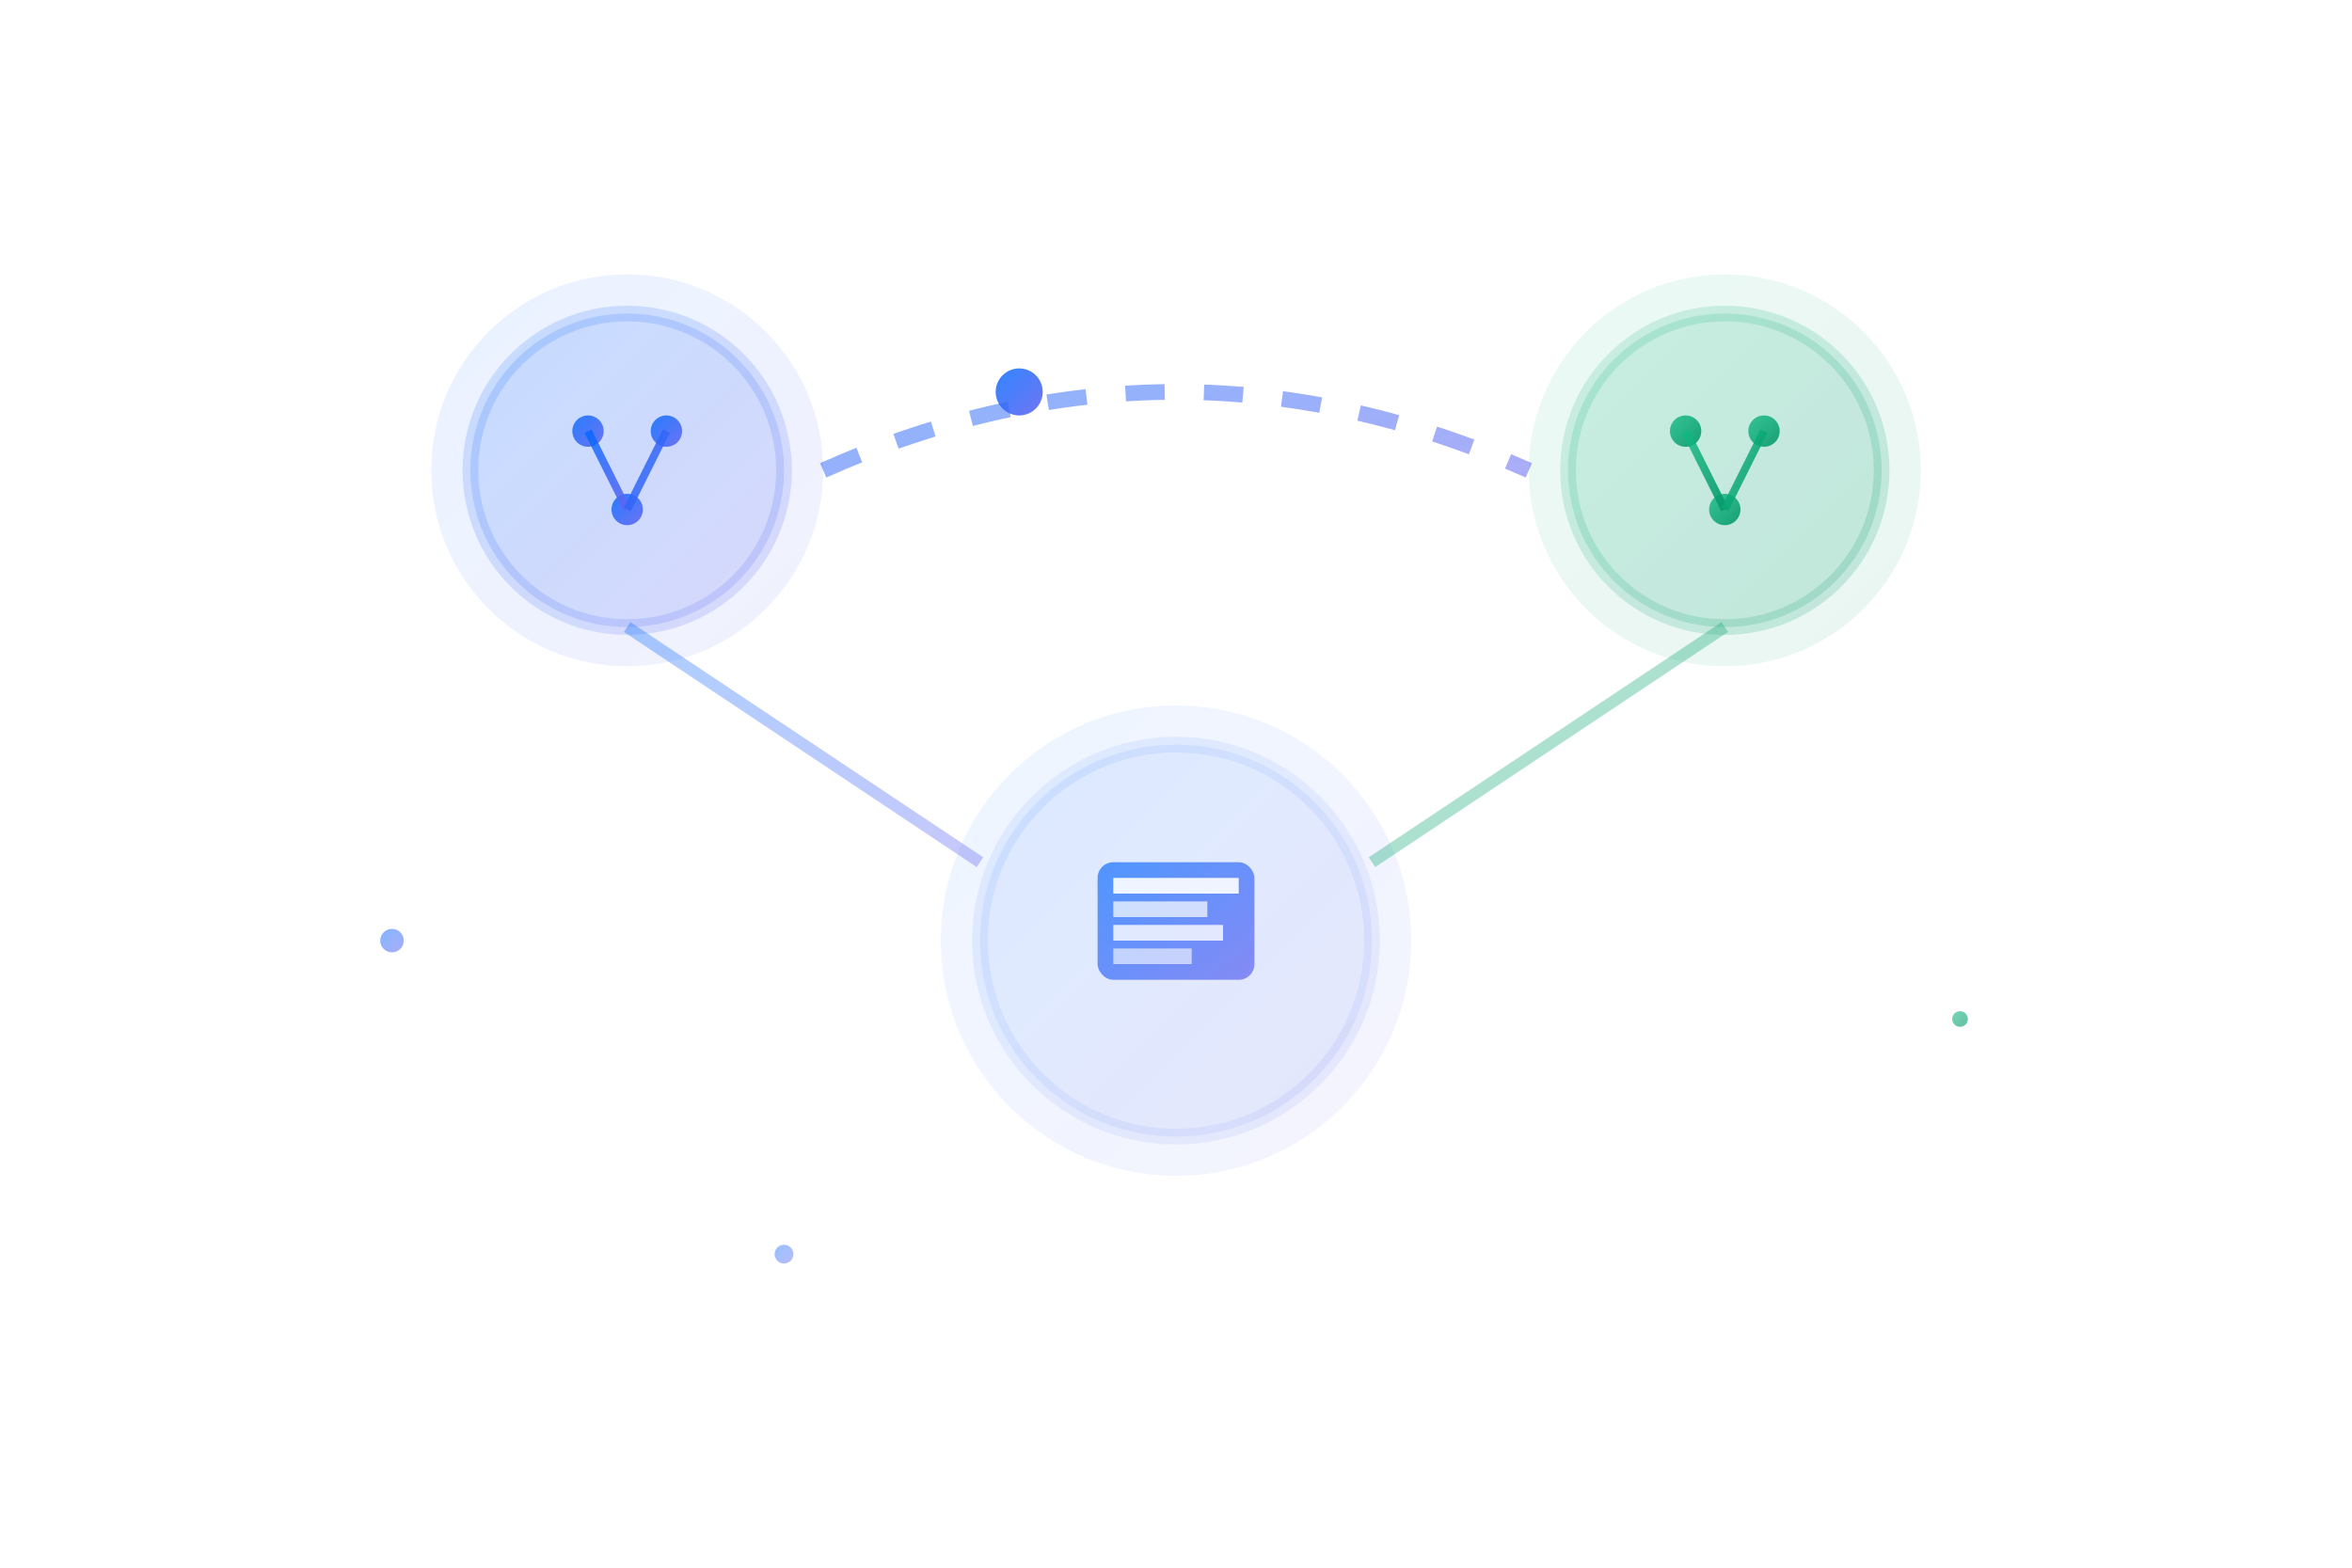 <svg width="300" height="200" viewBox="0 0 300 200" fill="none" xmlns="http://www.w3.org/2000/svg">
  <defs>
    <linearGradient id="aiCollabGradient1" x1="0%" y1="0%" x2="100%" y2="100%">
      <stop offset="0%" style="stop-color:#0066ff;stop-opacity:0.8" />
      <stop offset="100%" style="stop-color:#6366f1;stop-opacity:0.9" />
    </linearGradient>
    <linearGradient id="aiCollabGradient2" x1="0%" y1="0%" x2="100%" y2="100%">
      <stop offset="0%" style="stop-color:#10b981;stop-opacity:0.8" />
      <stop offset="100%" style="stop-color:#059669;stop-opacity:0.9" />
    </linearGradient>
    <filter id="glow">
      <feGaussianBlur stdDeviation="3" result="coloredBlur"/>
      <feMerge> 
        <feMergeNode in="coloredBlur"/>
        <feMergeNode in="SourceGraphic"/>
      </feMerge>
    </filter>
  </defs>
  
  <!-- Background circles -->
  <circle cx="80" cy="60" r="25" fill="url(#aiCollabGradient1)" opacity="0.1"/>
  <circle cx="220" cy="60" r="25" fill="url(#aiCollabGradient2)" opacity="0.1"/>
  <circle cx="150" cy="120" r="30" fill="url(#aiCollabGradient1)" opacity="0.08"/>
  
  <!-- AI Brain 1 -->
  <g transform="translate(55, 35)">
    <circle cx="25" cy="25" r="20" fill="url(#aiCollabGradient1)" opacity="0.2" stroke="url(#aiCollabGradient1)" stroke-width="2"/>
    <circle cx="20" cy="20" r="2" fill="url(#aiCollabGradient1)"/>
    <circle cx="30" cy="20" r="2" fill="url(#aiCollabGradient1)"/>
    <circle cx="25" cy="30" r="2" fill="url(#aiCollabGradient1)"/>
    <line x1="20" y1="20" x2="25" y2="30" stroke="url(#aiCollabGradient1)" stroke-width="1"/>
    <line x1="30" y1="20" x2="25" y2="30" stroke="url(#aiCollabGradient1)" stroke-width="1"/>
  </g>
  
  <!-- AI Brain 2 -->
  <g transform="translate(195, 35)">
    <circle cx="25" cy="25" r="20" fill="url(#aiCollabGradient2)" opacity="0.2" stroke="url(#aiCollabGradient2)" stroke-width="2"/>
    <circle cx="20" cy="20" r="2" fill="url(#aiCollabGradient2)"/>
    <circle cx="30" cy="20" r="2" fill="url(#aiCollabGradient2)"/>
    <circle cx="25" cy="30" r="2" fill="url(#aiCollabGradient2)"/>
    <line x1="20" y1="20" x2="25" y2="30" stroke="url(#aiCollabGradient2)" stroke-width="1"/>
    <line x1="30" y1="20" x2="25" y2="30" stroke="url(#aiCollabGradient2)" stroke-width="1"/>
  </g>
  
  <!-- Connection flow -->
  <path d="M105 60 Q150 40 195 60" stroke="url(#aiCollabGradient1)" stroke-width="2" fill="none" opacity="0.6" stroke-dasharray="5,5" filter="url(#glow)">
    <animate attributeName="stroke-dashoffset" values="0;-10" dur="2s" repeatCount="indefinite"/>
  </path>
  
  <!-- Data nodes flowing -->
  <circle cx="130" cy="50" r="3" fill="url(#aiCollabGradient1)" filter="url(#glow)">
    <animateMotion dur="3s" repeatCount="indefinite">
      <mpath href="#path1"/>
    </animateMotion>
  </circle>
  <path id="path1" d="M105 60 Q150 40 195 60" opacity="0"/>
  
  <!-- Central collaboration hub -->
  <g transform="translate(125, 95)">
    <circle cx="25" cy="25" r="25" fill="url(#aiCollabGradient1)" opacity="0.1" stroke="url(#aiCollabGradient1)" stroke-width="2"/>
    <rect x="15" y="15" width="20" height="15" rx="2" fill="url(#aiCollabGradient1)" opacity="0.8"/>
    <rect x="17" y="17" width="16" height="2" fill="white" opacity="0.9"/>
    <rect x="17" y="20" width="12" height="2" fill="white" opacity="0.7"/>
    <rect x="17" y="23" width="14" height="2" fill="white" opacity="0.8"/>
    <rect x="17" y="26" width="10" height="2" fill="white" opacity="0.6"/>
  </g>
  
  <!-- Connection lines to hub -->
  <line x1="80" y1="80" x2="125" y2="110" stroke="url(#aiCollabGradient1)" stroke-width="1.5" opacity="0.4"/>
  <line x1="220" y1="80" x2="175" y2="110" stroke="url(#aiCollabGradient2)" stroke-width="1.5" opacity="0.4"/>
  
  <!-- Floating particles -->
  <circle cx="50" cy="120" r="1.5" fill="url(#aiCollabGradient1)" opacity="0.6">
    <animate attributeName="cy" values="120;110;120" dur="4s" repeatCount="indefinite"/>
  </circle>
  <circle cx="250" cy="130" r="1" fill="url(#aiCollabGradient2)" opacity="0.7">
    <animate attributeName="cy" values="130;125;130" dur="3s" repeatCount="indefinite"/>
  </circle>
  <circle cx="100" cy="160" r="1.2" fill="url(#aiCollabGradient1)" opacity="0.5">
    <animate attributeName="cy" values="160;155;160" dur="5s" repeatCount="indefinite"/>
  </circle>
</svg>